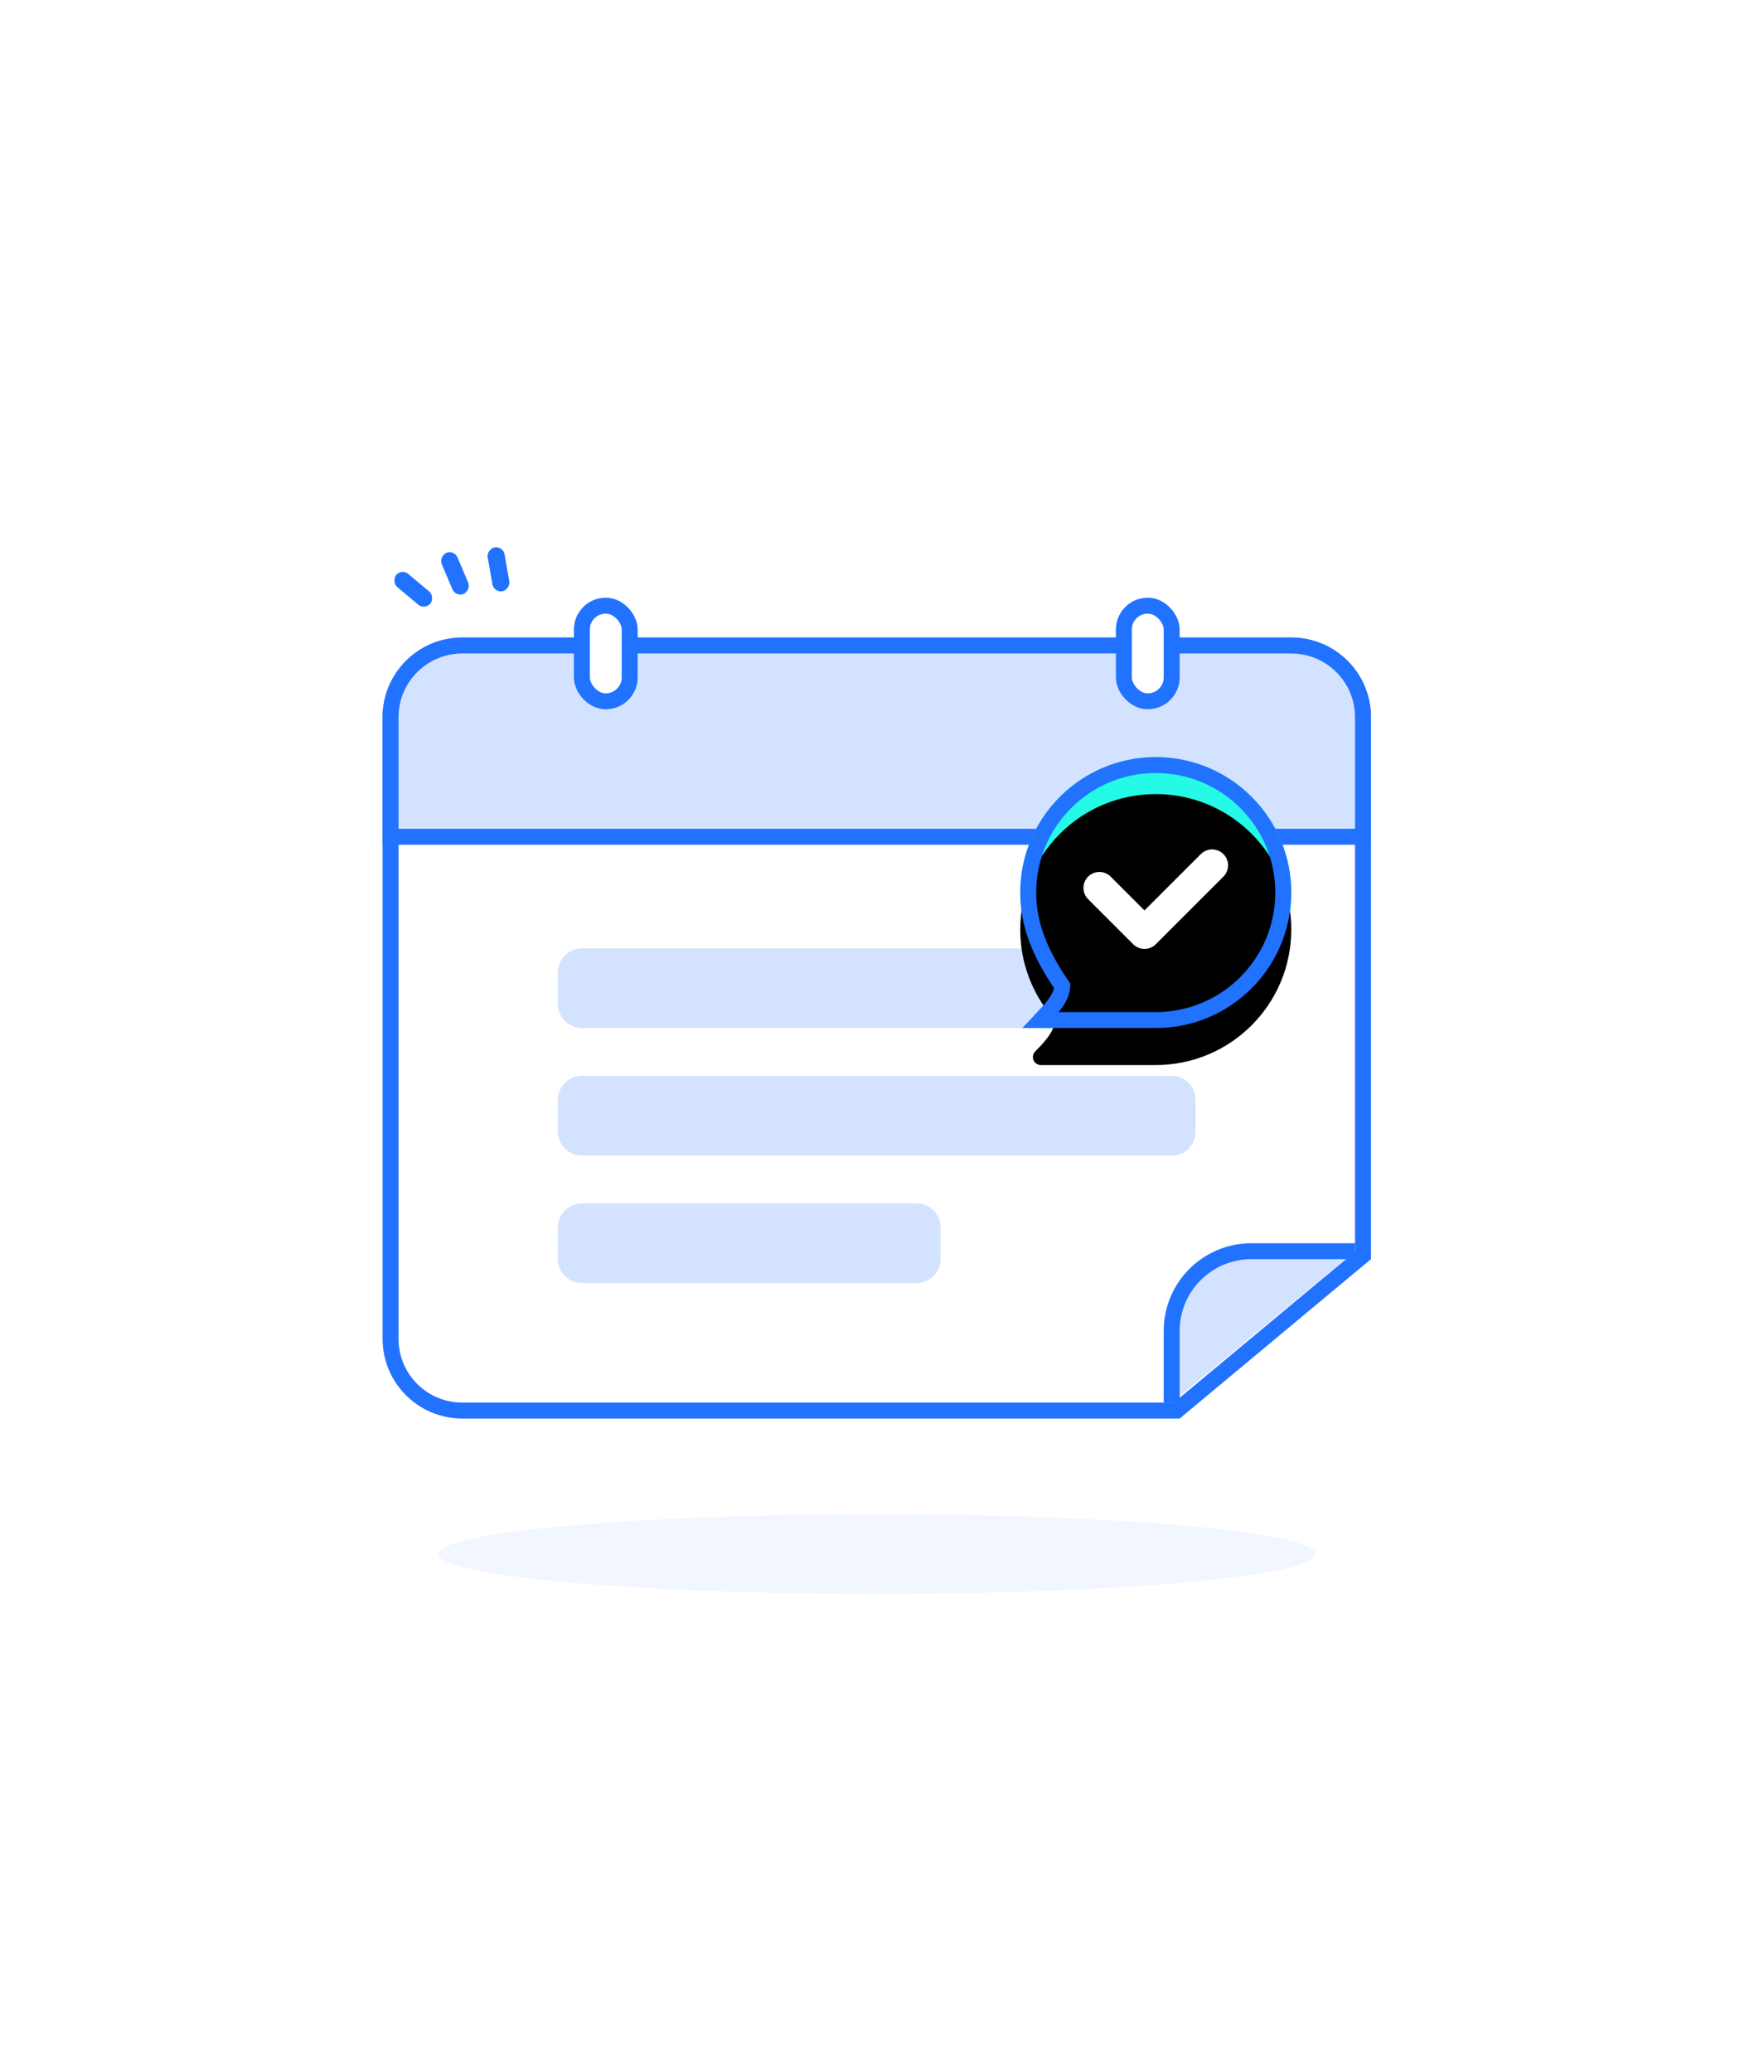 <?xml version="1.0" encoding="UTF-8"?>
<svg width="143px" height="168px" viewBox="0 0 143 168" version="1.1" xmlns="http://www.w3.org/2000/svg" xmlns:xlink="http://www.w3.org/1999/xlink">
    <defs>
        <path d="M4,0 L138.154,0 C140.363,-4.05812251e-16 142.154,1.791 142.154,4 L142.154,164 C142.154,166.209 140.363,168 138.154,168 L4,168 C1.791,168 2.705415e-16,166.209 0,164 L0,4 C-2.705415e-16,1.791 1.791,4.05812251e-16 4,0 Z" id="path-1"></path>
        <path d="M6.462,0 L73.662,0 C77.23,-1.54372129e-15 80.123,2.893 80.123,6.462 L80.123,50.4 L80.123,50.4 L64.615,63.323 L6.462,63.323 C2.893,63.323 -4.51149842e-16,60.43 0,56.862 L0,6.462 C-1.325207e-15,2.893 2.893,2.43189971e-15 6.462,0 Z" id="path-3"></path>
        <path d="M62.677,34.892 C68.744,34.892 73.662,29.974 73.662,23.908 C73.662,17.841 68.744,12.923 62.677,12.923 C56.61,12.923 51.692,17.841 51.692,23.908 C51.692,26.612 52.67,29.089 54.291,31.003 C54.728,31.519 54.267,32.447 52.908,33.786 C52.654,34.037 52.651,34.446 52.902,34.7 C53.023,34.823 53.189,34.892 53.362,34.892 C58.374,34.892 61.479,34.892 62.677,34.892 Z" id="path-5"></path>
        <filter x="-6.8%" y="-6.8%" width="113.7%" height="113.7%" filterUnits="objectBoundingBox" id="filter-6">
            <feOffset dx="0" dy="3" in="SourceAlpha" result="shadowOffsetInner1"></feOffset>
            <feComposite in="shadowOffsetInner1" in2="SourceAlpha" operator="arithmetic" k2="-1" k3="1" result="shadowInnerInner1"></feComposite>
            <feColorMatrix values="0 0 0 0 1   0 0 0 0 1   0 0 0 0 1  0 0 0 1 0" type="matrix" in="shadowInnerInner1"></feColorMatrix>
        </filter>
    </defs>
    <g id="客户SOP" stroke="none" stroke-width="1" fill="none" fill-rule="evenodd">
        <g id="SOP任务创建-客户分层-新添加客户备份-2" transform="translate(-340, -612)">
            <g id="编组-13" transform="translate(310, 411)">
                <g id="商机" transform="translate(30, 201)">
                    <mask id="mask-2" fill="white">
                        <use xlink:href="#path-1"></use>
                    </mask>
                    <use id="蒙版" fill="#FFFFFF" xlink:href="#path-1"></use>
                    <g id="编组-12" mask="url(#mask-2)">
                        <g transform="translate(30.369, 43.292)">
                            <g id="编组-10" stroke-width="1" fill="none" transform="translate(0.646, 5.169)">
                                <g id="矩形" transform="translate(0, 3.231)">
                                    <mask id="mask-4" fill="white">
                                        <use xlink:href="#path-3"></use>
                                    </mask>
                                    <path stroke="#2172FF" stroke-width="1.292" d="M73.662,0.646 C75.267,0.646 76.721,1.297 77.774,2.349 C78.826,3.402 79.477,4.856 79.477,6.462 L79.477,6.462 L79.477,50.097 L64.381,62.677 L6.462,62.677 C4.856,62.677 3.402,62.026 2.349,60.974 C1.297,59.921 0.646,58.467 0.646,56.862 L0.646,56.862 L0.646,6.462 C0.646,4.856 1.297,3.402 2.349,2.349 C3.402,1.297 4.856,0.646 6.462,0.646 L6.462,0.646 Z"></path>
                                    <path d="M63.969,62.031 L63.969,56.215 C63.969,52.647 66.862,49.754 70.431,49.754 L78.831,49.754" id="路径" stroke="#2172FF" stroke-width="1.292" fill="#D3E3FF" mask="url(#mask-4)"></path>
                                </g>
                                <path d="M73.662,3.877 C75.267,3.877 76.721,4.528 77.774,5.58 C78.826,6.633 79.477,8.086 79.477,9.692 L79.477,9.692 L79.477,19.385 L0.646,19.385 L0.646,9.692 C0.646,8.086 1.297,6.633 2.349,5.58 C3.402,4.528 4.856,3.877 6.462,3.877 L6.462,3.877 Z" id="矩形" stroke="#2172FF" stroke-width="1.292" fill="#D3E3FF"></path>
                                <rect id="矩形" stroke="#2172FF" stroke-width="1.292" fill="#FFFFFF" x="16.154" y="0.646" width="3.877" height="7.754" rx="1.938"></rect>
                                <rect id="矩形备份-5" stroke="#2172FF" stroke-width="1.292" fill="#FFFFFF" x="60.092" y="0.646" width="3.877" height="7.754" rx="1.938"></rect>
                                <path d="M16.154,28.431 L63.969,28.431 C65.04,28.431 65.908,29.299 65.908,30.369 L65.908,32.954 C65.908,34.024 65.04,34.892 63.969,34.892 L16.154,34.892 C15.083,34.892 14.215,34.024 14.215,32.954 L14.215,30.369 C14.215,29.299 15.083,28.431 16.154,28.431 Z" id="矩形备份-7" fill="#D3E3FF"></path>
                                <g id="椭圆形">
                                    <use fill="#24FAE6" fill-rule="evenodd" xlink:href="#path-5"></use>
                                    <use fill="black" fill-opacity="1" filter="url(#filter-6)" xlink:href="#path-5"></use>
                                    <path stroke="#2172FF" stroke-width="1.292" d="M62.677,13.569 C65.532,13.569 68.116,14.726 69.987,16.597 C71.858,18.468 73.015,21.053 73.015,23.908 C73.015,26.763 71.858,29.347 69.987,31.218 C68.116,33.089 65.532,34.246 62.677,34.246 L62.677,34.246 L53.362,34.246 C54.253,33.304 54.641,32.796 54.852,32.373 C55.018,32.038 55.092,31.738 55.096,31.478 C53.278,28.824 52.338,26.477 52.338,23.908 C52.338,21.053 53.496,18.468 55.367,16.597 C57.237,14.726 59.822,13.569 62.677,13.569 Z" stroke-linejoin="square"></path>
                                </g>
                                <polyline id="路径" stroke="#FFFFFF" stroke-width="2.585" stroke-linecap="round" stroke-linejoin="round" transform="translate(62.677, 22.615) rotate(-45) translate(-62.677, -22.615) " points="66.554 25.2 58.8 25.2 58.8 20.031"></polyline>
                                <path d="M16.154,38.769 L63.969,38.769 C65.04,38.769 65.908,39.637 65.908,40.708 L65.908,43.292 C65.908,44.363 65.04,45.231 63.969,45.231 L16.154,45.231 C15.083,45.231 14.215,44.363 14.215,43.292 L14.215,40.708 C14.215,39.637 15.083,38.769 16.154,38.769 Z" id="矩形" fill="#D3E3FF"></path>
                                <path d="M16.154,49.108 L43.292,49.108 C44.363,49.108 45.231,49.976 45.231,51.046 L45.231,53.631 C45.231,54.701 44.363,55.569 43.292,55.569 L16.154,55.569 C15.083,55.569 14.215,54.701 14.215,53.631 L14.215,51.046 C14.215,49.976 15.083,49.108 16.154,49.108 Z" id="矩形备份-6" fill="#D3E3FF"></path>
                            </g>
                            <ellipse id="椭圆形" fill="#F1F6FF" cx="40.708" cy="82.708" rx="35.538" ry="3.231"></ellipse>
                            <g id="编组-11" stroke-width="1" fill="none" transform="translate(6.246, 3.814) rotate(-10) translate(-6.246, -3.814) translate(0.746, 1.314)">
                                <rect id="矩形" fill="#2172FF" transform="translate(5.87, 1.938) rotate(77) translate(-5.87, -1.938) " x="4.065" y="1.244" width="3.612" height="1.388" rx="0.694"></rect>
                                <rect id="矩形" fill="#2172FF" transform="translate(9.403, 2.227) rotate(90) translate(-9.403, -2.227) " x="7.597" y="1.534" width="3.612" height="1.388" rx="0.694"></rect>
                                <rect id="矩形" fill="#2172FF" transform="translate(2.316, 2.623) rotate(50) translate(-2.316, -2.623) " x="0.51" y="1.929" width="3.612" height="1.388" rx="0.694"></rect>
                            </g>
                        </g>
                    </g>
                </g>
            </g>
        </g>
    </g>
</svg>